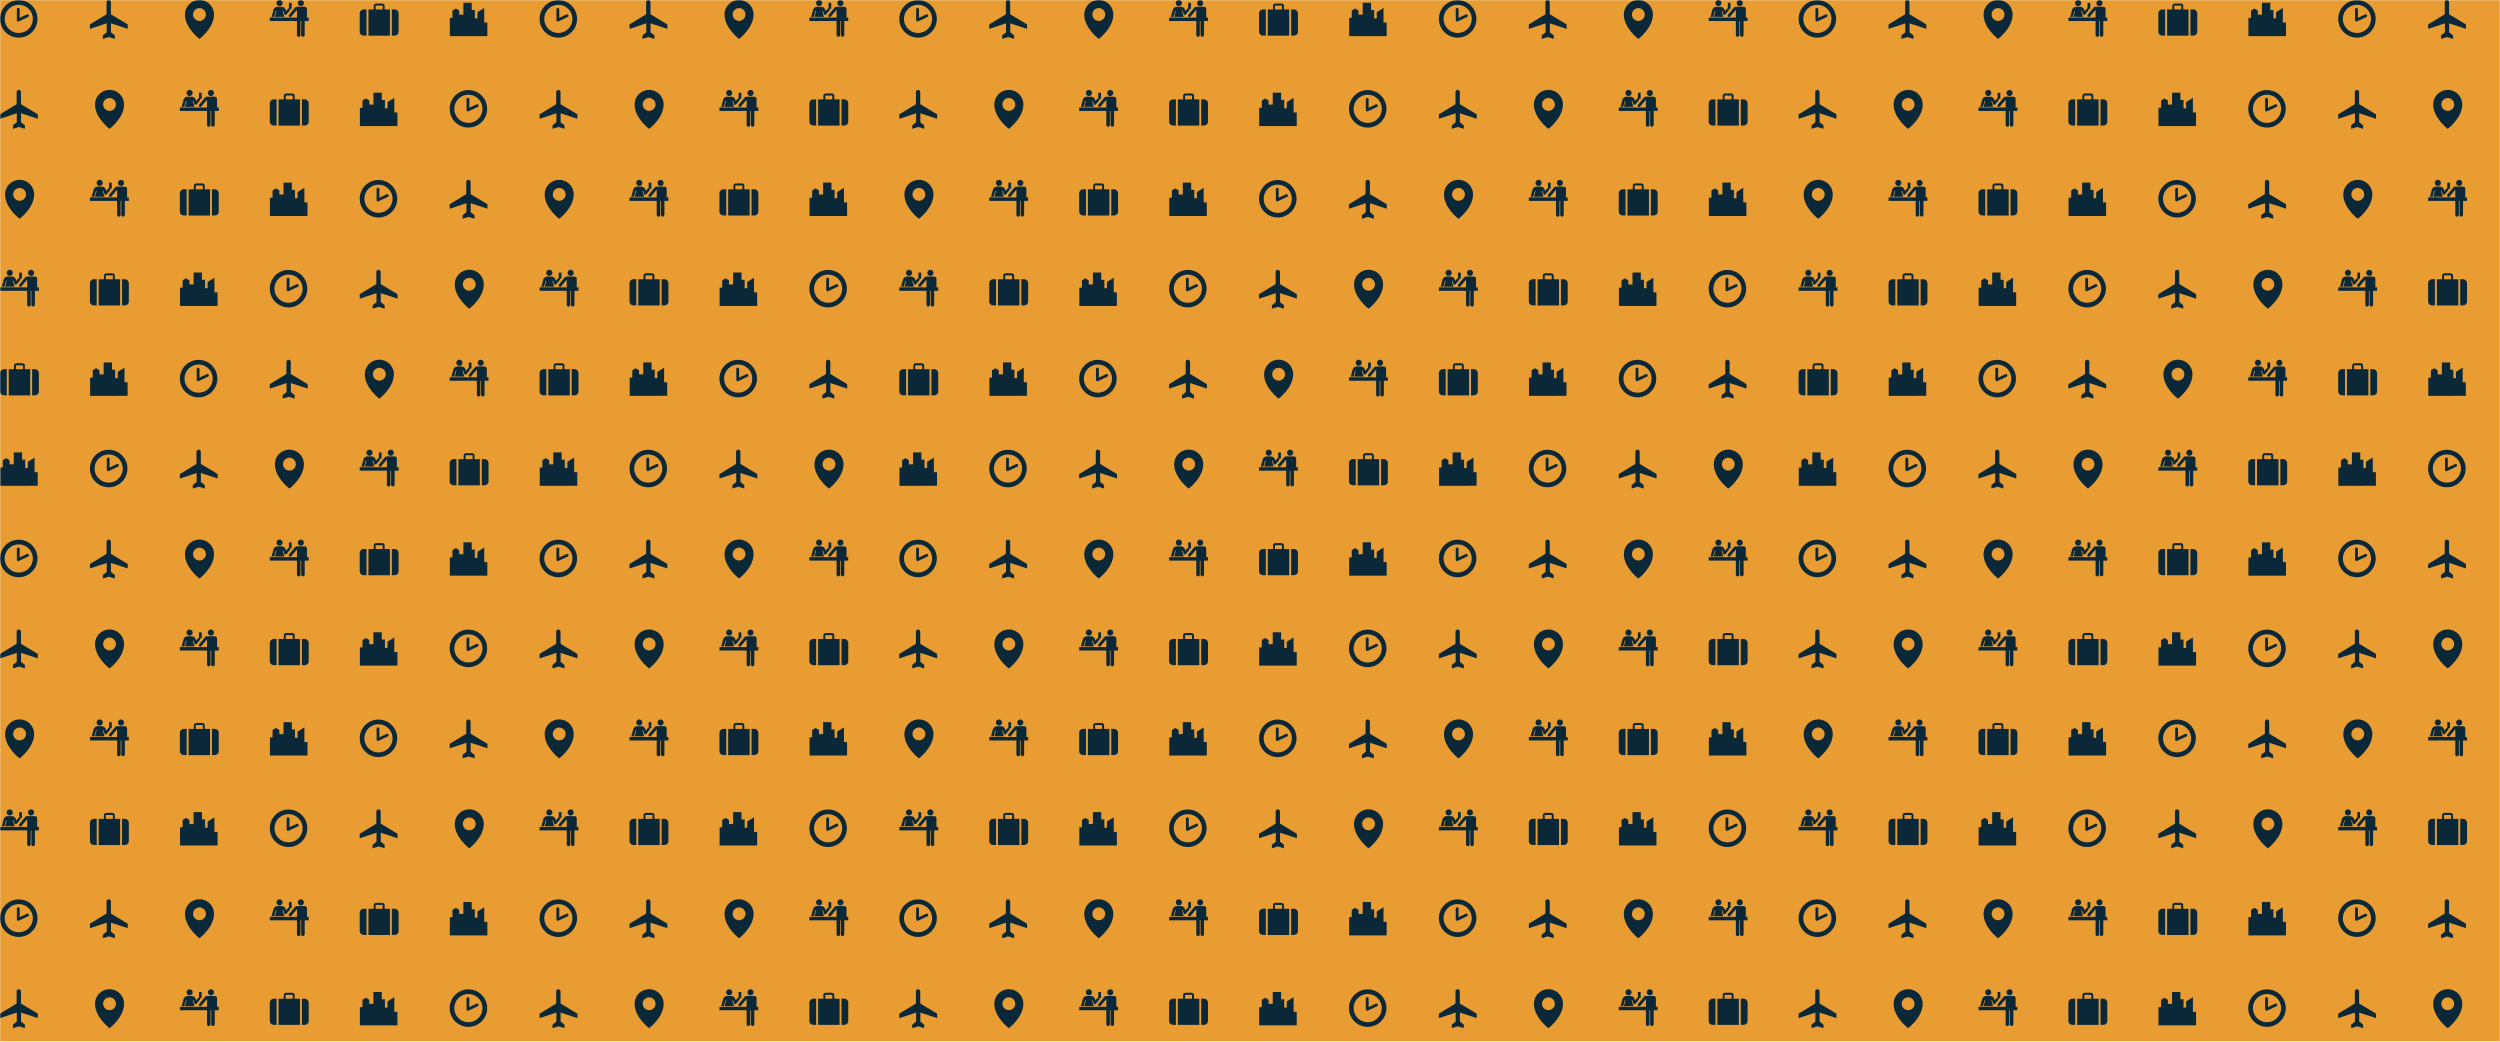 <svg xmlns="http://www.w3.org/2000/svg" version="1.1" xmlns:xlink="http://www.w3.org/1999/xlink" xmlns:svgjs="http://svgjs.dev/svgjs" width="1440" height="600" preserveAspectRatio="none" viewBox="0 0 1440 600"><g mask="url(&quot;#SvgjsMask1082&quot;)" fill="none"><rect width="1440" height="600" x="0" y="0" fill="rgba(232, 156, 49, 1)"></rect><use xlink:href="#SvgjsG1089" transform="translate(0, 0)" fill="rgba(11, 40, 56, 1)"></use><use xlink:href="#SvgjsG1089" transform="translate(0, 518)" fill="rgba(11, 40, 56, 1)"></use><use xlink:href="#SvgjsG1089" transform="translate(518, 0)" fill="rgba(11, 40, 56, 1)"></use><use xlink:href="#SvgjsG1089" transform="translate(518, 518)" fill="rgba(11, 40, 56, 1)"></use><use xlink:href="#SvgjsG1089" transform="translate(1036, 0)" fill="rgba(11, 40, 56, 1)"></use><use xlink:href="#SvgjsG1089" transform="translate(1036, 518)" fill="rgba(11, 40, 56, 1)"></use></g><defs><mask id="SvgjsMask1082"><rect width="1440" height="600" fill="#ffffff"></rect></mask><g id="SvgjsG1083"><path d="M7.713 15.485C3.459 15.485 0 12.025 0 7.768 0 3.513 3.459 0.051 7.713 0.051S15.432 3.513 15.432 7.768c0 4.257-3.465 7.716-7.719 7.717z m0-1.91c3.201 0 5.81-2.604 5.81-5.809 0-3.199-2.61-5.807-5.81-5.807-3.202 0-5.804 2.609-5.804 5.807-0.001 3.206 2.602 5.809 5.804 5.809z"></path><path d="M7.753 8.787a0.574 0.574 0 0 1-0.554-0.042 0.578 0.578 0 0 1-0.259-0.399L6.931 3.862a0.58 0.58 0 0 1 1.162 0v3.478l2.975-1.4a0.578 0.578 0 0 1 0.773 0.275c0.138 0.292 0.011 0.637-0.276 0.774l-3.81 1.798z"></path></g><g id="SvgjsG1084"><path d="M6.837 0.883c0.002-1.183 1.782-1.183 1.784 0.033v4.953L15.558 10.047v1.826L8.654 9.605V13.307l1.593 1.25V16L7.787 15.242 5.32 16v-1.443l1.584-1.25V9.605L0 11.873V10.047l6.837-4.178V0.883z"></path></g><g id="SvgjsG1085"><path d="M8.067-0.016c-3.304 0-5.982 2.678-5.982 5.982 0 5.588 5.982 10.054 5.982 10.054s5.982-4.466 5.982-10.054c0-3.304-2.678-5.982-5.982-5.982z m0 8.625c-1.46 0-2.643-1.183-2.643-2.643S6.607 3.323 8.067 3.323s2.643 1.183 2.643 2.643S9.527 8.609 8.067 8.609z"></path></g><g id="SvgjsG1086"><path d="M4.012 2.502a1.248 1.248 0 0 0 1.251-1.251C5.264 0.562 4.704 0.002 4.012 0c-0.69 0.002-1.25 0.562-1.251 1.251 0.001 0.693 0.561 1.252 1.251 1.251zM0.735 6.942h1.097l0.663-2.422h0.274L2.115 6.942h3.891l-0.702-2.422h0.291l0.371 1.187c0.173 0.501 0.616 0.616 0.96 0.186l1.34-1.623c0.424-0.547-0.337-1.123-0.775-0.646l-0.799 0.953c0.001 0.015-0.154-0.524-0.154-0.525-0.182-0.636-0.787-1.264-1.695-1.267H3.132c-0.811 0.003-1.447 0.709-1.582 1.154L0.735 6.942z"></path><path d="M8.993 3.64V1.146h-1.122v2.494z m3.786-1.122c0.693-0.002 1.253-0.563 1.251-1.251a1.246 1.246 0 0 0-1.251-1.251c-0.689-0.002-1.249 0.558-1.251 1.251 0.002 0.689 0.562 1.249 1.251 1.251z m1.583 11.811v-6.91h0.92V3.649c0.001-0.493-0.441-0.872-1.074-0.872H11.27c-0.584 0-0.726 0.19-0.888 0.347L7.935 6.062c-0.496 0.615 0.389 1.333 0.888 0.759L11.181 4.036v10.309c-0.003 1.036 1.45 1.07 1.453 0.032v-5.853h0.282v5.821c0.004 1.032 1.447 1.036 1.445-0.016z"></path><path d="M16 8.646v-1.421H0v1.421z"></path></g><g id="SvgjsG1087"><path d="M2.796 14.654h-1.184C0.792 14.653 0.001 14.052 0 13.006c0 0 0.001-7.471 0-7.494 0.001-0.926 0.773-1.629 1.612-1.63h1.184v10.772z m7.448-10.754V2.352c0.004-0.558-0.49-0.914-1.093-0.91 0 0-2.303-0.004-2.294 0-0.6-0.004-1.103 0.352-1.102 0.91v1.548H3.597v10.772h8.823V3.9h-2.176z m-0.81 0H6.547v-1.593h2.887v1.593z m3.779 10.754h1.184c0.814-0.002 1.605-0.602 1.603-1.648 0 0 0.003-7.471 0-7.494 0.003-0.926-0.77-1.63-1.602-1.631h-1.184v10.772z"></path></g><g id="SvgjsG1088"><path d="M14.225 3.277L11.437 4.993v2.573h-1.067V4.125h-1.292V1.133h-3.432v4.899h-1.716v-1.683L2.536 3.492 1.142 4.349v3.003H0.07v7.507l15.442-0.001V9.282h-1.287V3.277z" fill-rule="evenodd"></path></g><g id="SvgjsG1089"><use xlink:href="#SvgjsG1083" transform="translate(0, 0) scale(1.4)" fill="rgba(11, 40, 56, 1)"></use><use xlink:href="#SvgjsG1084" transform="translate(0, 51.8) scale(1.4)" fill="rgba(11, 40, 56, 1)"></use><use xlink:href="#SvgjsG1085" transform="translate(0, 103.6) scale(1.4)" fill="rgba(11, 40, 56, 1)"></use><use xlink:href="#SvgjsG1086" transform="translate(0, 155.4) scale(1.4)" fill="rgba(11, 40, 56, 1)"></use><use xlink:href="#SvgjsG1087" transform="translate(0, 207.2) scale(1.4)" fill="rgba(11, 40, 56, 1)"></use><use xlink:href="#SvgjsG1088" transform="translate(0, 259) scale(1.4)" fill="rgba(11, 40, 56, 1)"></use><use xlink:href="#SvgjsG1083" transform="translate(0, 310.8) scale(1.4)" fill="rgba(11, 40, 56, 1)"></use><use xlink:href="#SvgjsG1084" transform="translate(0, 362.6) scale(1.4)" fill="rgba(11, 40, 56, 1)"></use><use xlink:href="#SvgjsG1085" transform="translate(0, 414.4) scale(1.4)" fill="rgba(11, 40, 56, 1)"></use><use xlink:href="#SvgjsG1086" transform="translate(0, 466.2) scale(1.4)" fill="rgba(11, 40, 56, 1)"></use><use xlink:href="#SvgjsG1084" transform="translate(51.8, 0) scale(1.4)" fill="rgba(11, 40, 56, 1)"></use><use xlink:href="#SvgjsG1085" transform="translate(51.8, 51.8) scale(1.4)" fill="rgba(11, 40, 56, 1)"></use><use xlink:href="#SvgjsG1086" transform="translate(51.8, 103.6) scale(1.4)" fill="rgba(11, 40, 56, 1)"></use><use xlink:href="#SvgjsG1087" transform="translate(51.8, 155.4) scale(1.4)" fill="rgba(11, 40, 56, 1)"></use><use xlink:href="#SvgjsG1088" transform="translate(51.8, 207.2) scale(1.4)" fill="rgba(11, 40, 56, 1)"></use><use xlink:href="#SvgjsG1083" transform="translate(51.8, 259) scale(1.4)" fill="rgba(11, 40, 56, 1)"></use><use xlink:href="#SvgjsG1084" transform="translate(51.8, 310.8) scale(1.4)" fill="rgba(11, 40, 56, 1)"></use><use xlink:href="#SvgjsG1085" transform="translate(51.8, 362.6) scale(1.4)" fill="rgba(11, 40, 56, 1)"></use><use xlink:href="#SvgjsG1086" transform="translate(51.8, 414.4) scale(1.4)" fill="rgba(11, 40, 56, 1)"></use><use xlink:href="#SvgjsG1087" transform="translate(51.8, 466.2) scale(1.4)" fill="rgba(11, 40, 56, 1)"></use><use xlink:href="#SvgjsG1085" transform="translate(103.6, 0) scale(1.4)" fill="rgba(11, 40, 56, 1)"></use><use xlink:href="#SvgjsG1086" transform="translate(103.6, 51.8) scale(1.4)" fill="rgba(11, 40, 56, 1)"></use><use xlink:href="#SvgjsG1087" transform="translate(103.6, 103.6) scale(1.4)" fill="rgba(11, 40, 56, 1)"></use><use xlink:href="#SvgjsG1088" transform="translate(103.6, 155.4) scale(1.4)" fill="rgba(11, 40, 56, 1)"></use><use xlink:href="#SvgjsG1083" transform="translate(103.6, 207.2) scale(1.4)" fill="rgba(11, 40, 56, 1)"></use><use xlink:href="#SvgjsG1084" transform="translate(103.6, 259) scale(1.4)" fill="rgba(11, 40, 56, 1)"></use><use xlink:href="#SvgjsG1085" transform="translate(103.6, 310.8) scale(1.4)" fill="rgba(11, 40, 56, 1)"></use><use xlink:href="#SvgjsG1086" transform="translate(103.6, 362.6) scale(1.4)" fill="rgba(11, 40, 56, 1)"></use><use xlink:href="#SvgjsG1087" transform="translate(103.6, 414.4) scale(1.4)" fill="rgba(11, 40, 56, 1)"></use><use xlink:href="#SvgjsG1088" transform="translate(103.6, 466.2) scale(1.4)" fill="rgba(11, 40, 56, 1)"></use><use xlink:href="#SvgjsG1086" transform="translate(155.4, 0) scale(1.4)" fill="rgba(11, 40, 56, 1)"></use><use xlink:href="#SvgjsG1087" transform="translate(155.4, 51.8) scale(1.4)" fill="rgba(11, 40, 56, 1)"></use><use xlink:href="#SvgjsG1088" transform="translate(155.4, 103.6) scale(1.4)" fill="rgba(11, 40, 56, 1)"></use><use xlink:href="#SvgjsG1083" transform="translate(155.4, 155.4) scale(1.4)" fill="rgba(11, 40, 56, 1)"></use><use xlink:href="#SvgjsG1084" transform="translate(155.4, 207.2) scale(1.4)" fill="rgba(11, 40, 56, 1)"></use><use xlink:href="#SvgjsG1085" transform="translate(155.4, 259) scale(1.4)" fill="rgba(11, 40, 56, 1)"></use><use xlink:href="#SvgjsG1086" transform="translate(155.4, 310.8) scale(1.4)" fill="rgba(11, 40, 56, 1)"></use><use xlink:href="#SvgjsG1087" transform="translate(155.4, 362.6) scale(1.4)" fill="rgba(11, 40, 56, 1)"></use><use xlink:href="#SvgjsG1088" transform="translate(155.4, 414.4) scale(1.4)" fill="rgba(11, 40, 56, 1)"></use><use xlink:href="#SvgjsG1083" transform="translate(155.4, 466.2) scale(1.4)" fill="rgba(11, 40, 56, 1)"></use><use xlink:href="#SvgjsG1087" transform="translate(207.2, 0) scale(1.4)" fill="rgba(11, 40, 56, 1)"></use><use xlink:href="#SvgjsG1088" transform="translate(207.2, 51.8) scale(1.4)" fill="rgba(11, 40, 56, 1)"></use><use xlink:href="#SvgjsG1083" transform="translate(207.2, 103.6) scale(1.4)" fill="rgba(11, 40, 56, 1)"></use><use xlink:href="#SvgjsG1084" transform="translate(207.2, 155.4) scale(1.4)" fill="rgba(11, 40, 56, 1)"></use><use xlink:href="#SvgjsG1085" transform="translate(207.2, 207.2) scale(1.4)" fill="rgba(11, 40, 56, 1)"></use><use xlink:href="#SvgjsG1086" transform="translate(207.2, 259) scale(1.4)" fill="rgba(11, 40, 56, 1)"></use><use xlink:href="#SvgjsG1087" transform="translate(207.2, 310.8) scale(1.4)" fill="rgba(11, 40, 56, 1)"></use><use xlink:href="#SvgjsG1088" transform="translate(207.2, 362.6) scale(1.4)" fill="rgba(11, 40, 56, 1)"></use><use xlink:href="#SvgjsG1083" transform="translate(207.2, 414.4) scale(1.4)" fill="rgba(11, 40, 56, 1)"></use><use xlink:href="#SvgjsG1084" transform="translate(207.2, 466.2) scale(1.4)" fill="rgba(11, 40, 56, 1)"></use><use xlink:href="#SvgjsG1088" transform="translate(259, 0) scale(1.4)" fill="rgba(11, 40, 56, 1)"></use><use xlink:href="#SvgjsG1083" transform="translate(259, 51.8) scale(1.4)" fill="rgba(11, 40, 56, 1)"></use><use xlink:href="#SvgjsG1084" transform="translate(259, 103.6) scale(1.4)" fill="rgba(11, 40, 56, 1)"></use><use xlink:href="#SvgjsG1085" transform="translate(259, 155.4) scale(1.4)" fill="rgba(11, 40, 56, 1)"></use><use xlink:href="#SvgjsG1086" transform="translate(259, 207.2) scale(1.4)" fill="rgba(11, 40, 56, 1)"></use><use xlink:href="#SvgjsG1087" transform="translate(259, 259) scale(1.4)" fill="rgba(11, 40, 56, 1)"></use><use xlink:href="#SvgjsG1088" transform="translate(259, 310.8) scale(1.4)" fill="rgba(11, 40, 56, 1)"></use><use xlink:href="#SvgjsG1083" transform="translate(259, 362.6) scale(1.4)" fill="rgba(11, 40, 56, 1)"></use><use xlink:href="#SvgjsG1084" transform="translate(259, 414.4) scale(1.4)" fill="rgba(11, 40, 56, 1)"></use><use xlink:href="#SvgjsG1085" transform="translate(259, 466.2) scale(1.4)" fill="rgba(11, 40, 56, 1)"></use><use xlink:href="#SvgjsG1083" transform="translate(310.8, 0) scale(1.4)" fill="rgba(11, 40, 56, 1)"></use><use xlink:href="#SvgjsG1084" transform="translate(310.8, 51.8) scale(1.4)" fill="rgba(11, 40, 56, 1)"></use><use xlink:href="#SvgjsG1085" transform="translate(310.8, 103.6) scale(1.4)" fill="rgba(11, 40, 56, 1)"></use><use xlink:href="#SvgjsG1086" transform="translate(310.8, 155.4) scale(1.4)" fill="rgba(11, 40, 56, 1)"></use><use xlink:href="#SvgjsG1087" transform="translate(310.8, 207.2) scale(1.4)" fill="rgba(11, 40, 56, 1)"></use><use xlink:href="#SvgjsG1088" transform="translate(310.8, 259) scale(1.4)" fill="rgba(11, 40, 56, 1)"></use><use xlink:href="#SvgjsG1083" transform="translate(310.8, 310.8) scale(1.4)" fill="rgba(11, 40, 56, 1)"></use><use xlink:href="#SvgjsG1084" transform="translate(310.8, 362.6) scale(1.4)" fill="rgba(11, 40, 56, 1)"></use><use xlink:href="#SvgjsG1085" transform="translate(310.8, 414.4) scale(1.4)" fill="rgba(11, 40, 56, 1)"></use><use xlink:href="#SvgjsG1086" transform="translate(310.8, 466.2) scale(1.4)" fill="rgba(11, 40, 56, 1)"></use><use xlink:href="#SvgjsG1084" transform="translate(362.6, 0) scale(1.4)" fill="rgba(11, 40, 56, 1)"></use><use xlink:href="#SvgjsG1085" transform="translate(362.6, 51.8) scale(1.4)" fill="rgba(11, 40, 56, 1)"></use><use xlink:href="#SvgjsG1086" transform="translate(362.6, 103.6) scale(1.4)" fill="rgba(11, 40, 56, 1)"></use><use xlink:href="#SvgjsG1087" transform="translate(362.6, 155.4) scale(1.4)" fill="rgba(11, 40, 56, 1)"></use><use xlink:href="#SvgjsG1088" transform="translate(362.6, 207.2) scale(1.4)" fill="rgba(11, 40, 56, 1)"></use><use xlink:href="#SvgjsG1083" transform="translate(362.6, 259) scale(1.4)" fill="rgba(11, 40, 56, 1)"></use><use xlink:href="#SvgjsG1084" transform="translate(362.6, 310.8) scale(1.4)" fill="rgba(11, 40, 56, 1)"></use><use xlink:href="#SvgjsG1085" transform="translate(362.6, 362.6) scale(1.4)" fill="rgba(11, 40, 56, 1)"></use><use xlink:href="#SvgjsG1086" transform="translate(362.6, 414.4) scale(1.4)" fill="rgba(11, 40, 56, 1)"></use><use xlink:href="#SvgjsG1087" transform="translate(362.6, 466.2) scale(1.4)" fill="rgba(11, 40, 56, 1)"></use><use xlink:href="#SvgjsG1085" transform="translate(414.4, 0) scale(1.4)" fill="rgba(11, 40, 56, 1)"></use><use xlink:href="#SvgjsG1086" transform="translate(414.4, 51.8) scale(1.4)" fill="rgba(11, 40, 56, 1)"></use><use xlink:href="#SvgjsG1087" transform="translate(414.4, 103.6) scale(1.4)" fill="rgba(11, 40, 56, 1)"></use><use xlink:href="#SvgjsG1088" transform="translate(414.4, 155.4) scale(1.4)" fill="rgba(11, 40, 56, 1)"></use><use xlink:href="#SvgjsG1083" transform="translate(414.4, 207.2) scale(1.4)" fill="rgba(11, 40, 56, 1)"></use><use xlink:href="#SvgjsG1084" transform="translate(414.4, 259) scale(1.4)" fill="rgba(11, 40, 56, 1)"></use><use xlink:href="#SvgjsG1085" transform="translate(414.4, 310.8) scale(1.4)" fill="rgba(11, 40, 56, 1)"></use><use xlink:href="#SvgjsG1086" transform="translate(414.4, 362.6) scale(1.4)" fill="rgba(11, 40, 56, 1)"></use><use xlink:href="#SvgjsG1087" transform="translate(414.4, 414.4) scale(1.4)" fill="rgba(11, 40, 56, 1)"></use><use xlink:href="#SvgjsG1088" transform="translate(414.4, 466.2) scale(1.4)" fill="rgba(11, 40, 56, 1)"></use><use xlink:href="#SvgjsG1086" transform="translate(466.2, 0) scale(1.4)" fill="rgba(11, 40, 56, 1)"></use><use xlink:href="#SvgjsG1087" transform="translate(466.2, 51.8) scale(1.4)" fill="rgba(11, 40, 56, 1)"></use><use xlink:href="#SvgjsG1088" transform="translate(466.2, 103.6) scale(1.4)" fill="rgba(11, 40, 56, 1)"></use><use xlink:href="#SvgjsG1083" transform="translate(466.2, 155.4) scale(1.4)" fill="rgba(11, 40, 56, 1)"></use><use xlink:href="#SvgjsG1084" transform="translate(466.2, 207.2) scale(1.4)" fill="rgba(11, 40, 56, 1)"></use><use xlink:href="#SvgjsG1085" transform="translate(466.2, 259) scale(1.4)" fill="rgba(11, 40, 56, 1)"></use><use xlink:href="#SvgjsG1086" transform="translate(466.2, 310.8) scale(1.4)" fill="rgba(11, 40, 56, 1)"></use><use xlink:href="#SvgjsG1087" transform="translate(466.2, 362.6) scale(1.4)" fill="rgba(11, 40, 56, 1)"></use><use xlink:href="#SvgjsG1088" transform="translate(466.2, 414.4) scale(1.4)" fill="rgba(11, 40, 56, 1)"></use><use xlink:href="#SvgjsG1083" transform="translate(466.2, 466.2) scale(1.4)" fill="rgba(11, 40, 56, 1)"></use></g></defs></svg>